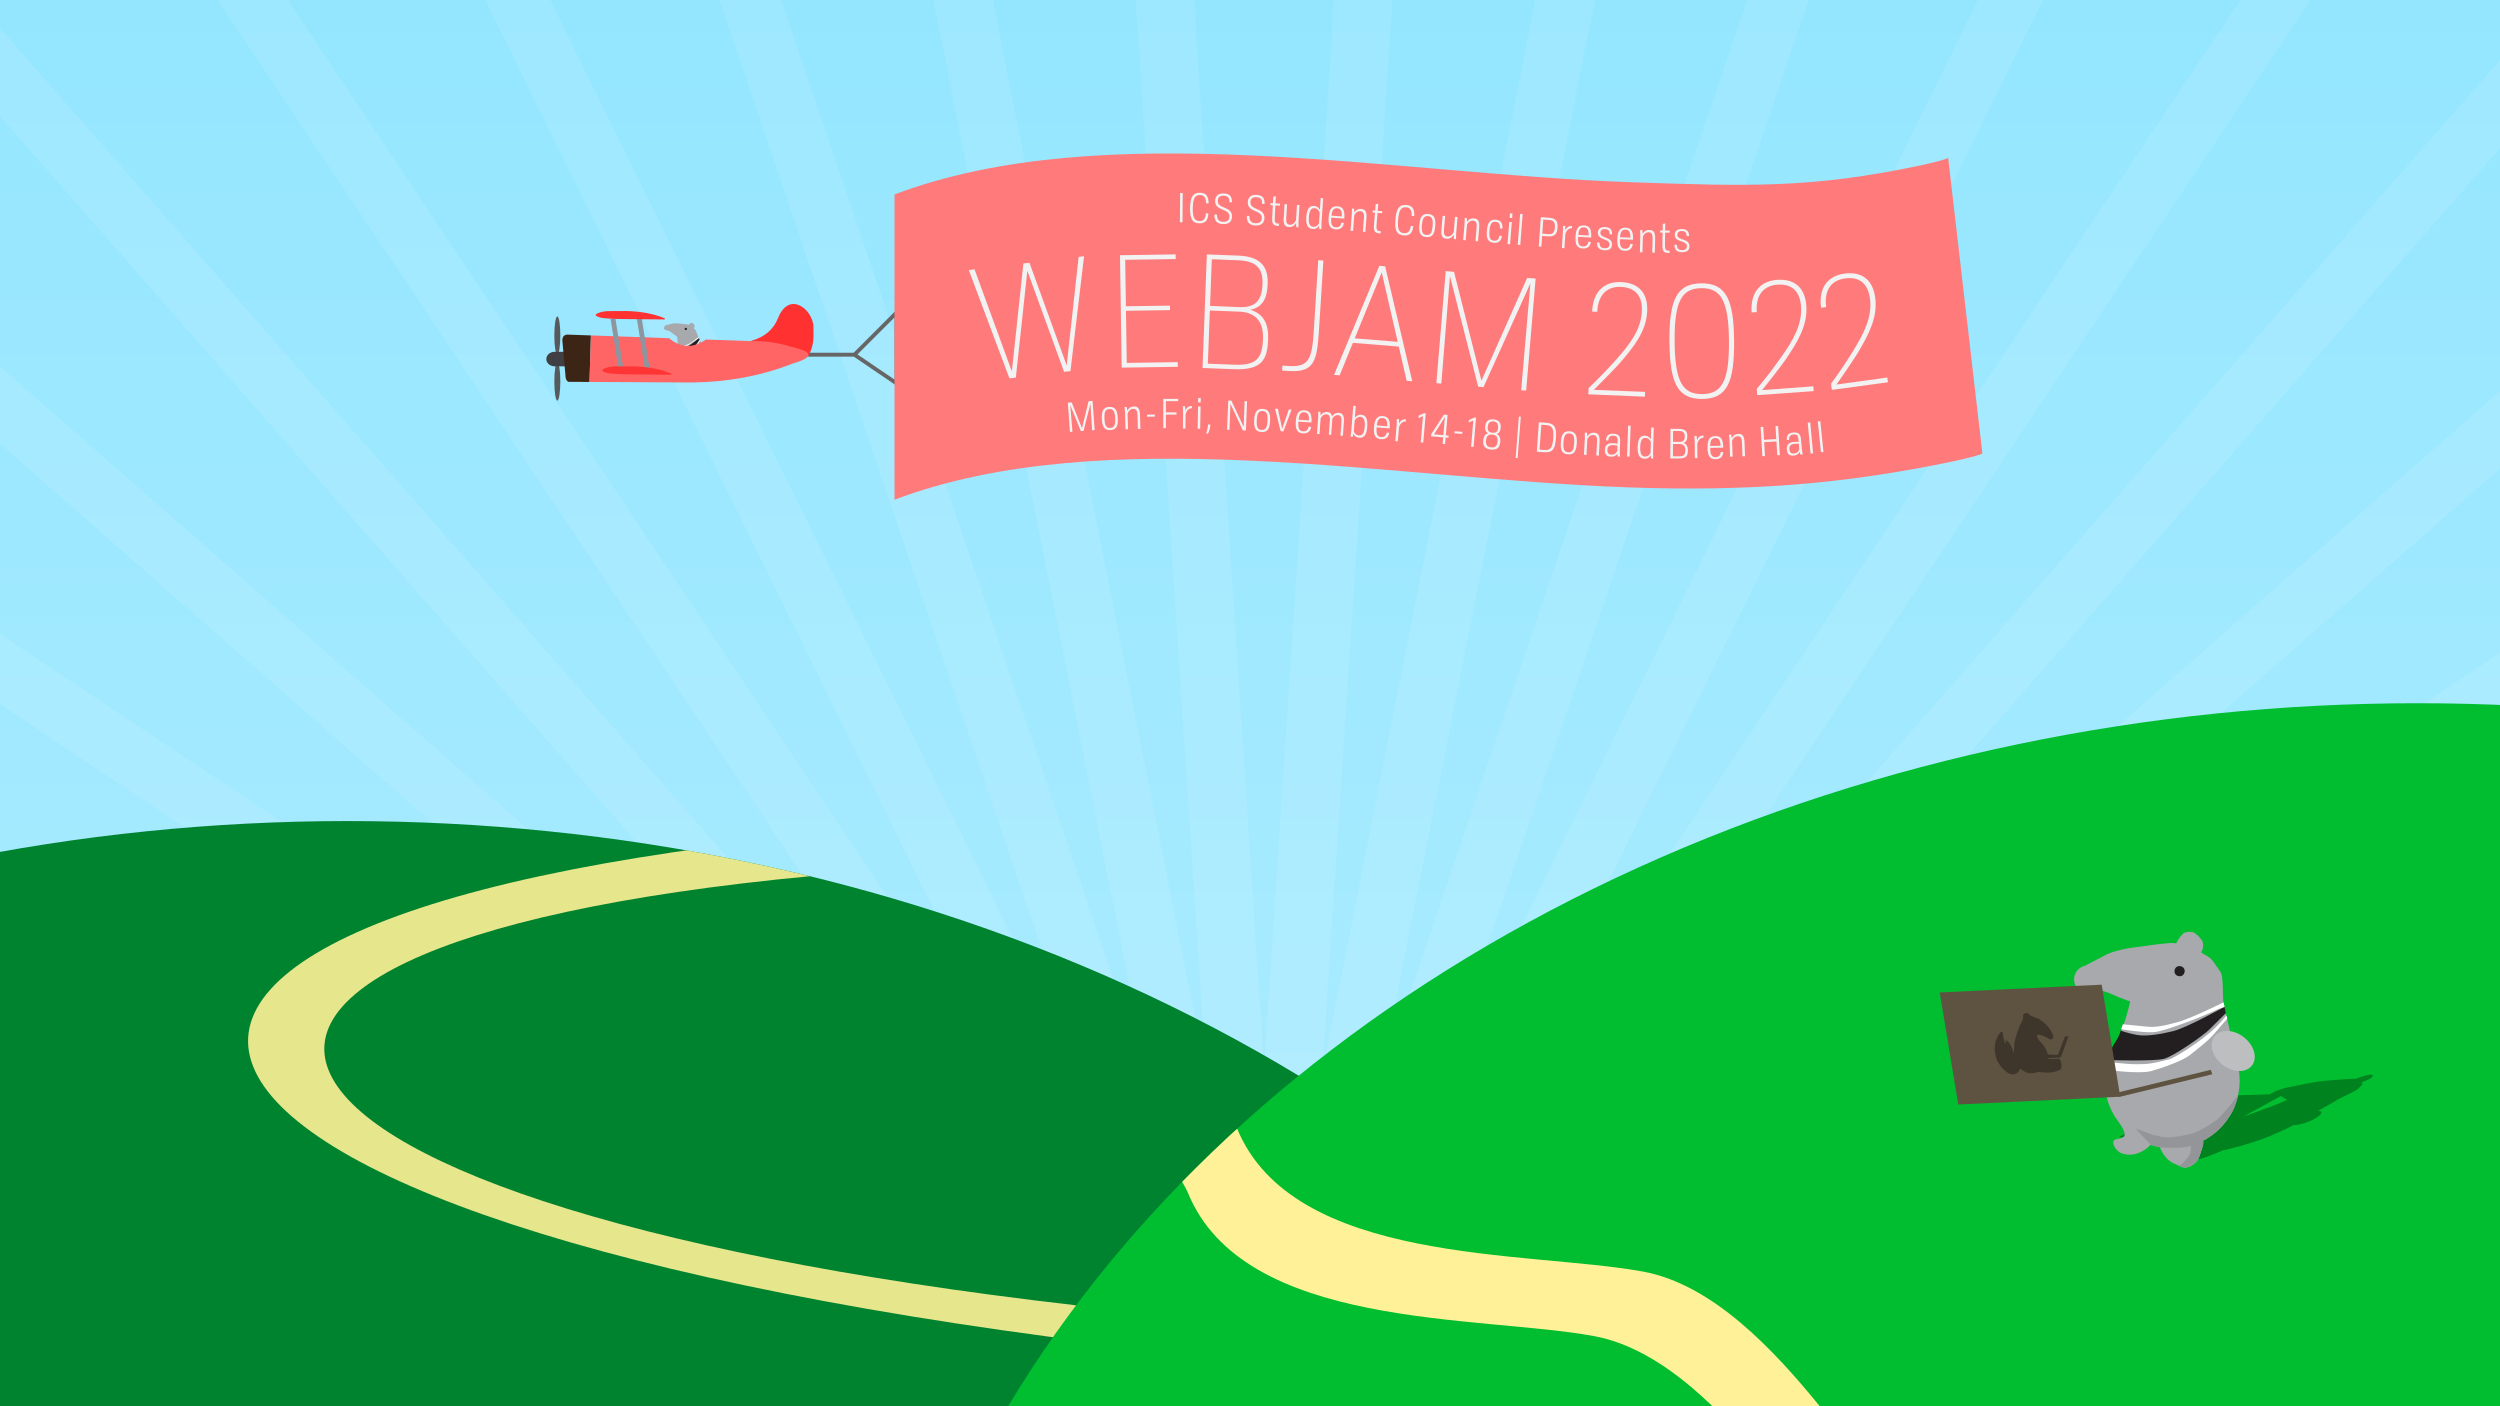 <?xml version="1.0" encoding="UTF-8" standalone="no"?>
<!DOCTYPE svg PUBLIC "-//W3C//DTD SVG 1.1//EN" "http://www.w3.org/Graphics/SVG/1.1/DTD/svg11.dtd">
<svg width="100%" height="100%" viewBox="0 0 3840 2160" version="1.1" xmlns="http://www.w3.org/2000/svg" xmlns:xlink="http://www.w3.org/1999/xlink" xml:space="preserve" xmlns:serif="http://www.serif.com/" style="fill-rule:evenodd;clip-rule:evenodd;stroke-linecap:round;stroke-linejoin:round;stroke-miterlimit:1.5;">
    <rect x="0" y="0" width="3840" height="2160" fill="#808080" stroke="none"/>
    <rect id="Artboard1" x="0" y="0" width="3840" height="2160" style="fill:url(#_Linear1);"/>
    <clipPath id="_clip2">
        <rect id="Artboard11" serif:id="Artboard1" x="0" y="0" width="3840" height="2160"/>
    </clipPath>
    <g clip-path="url(#_clip2)">
        <g transform="matrix(3.948,0,0,3.948,-5726,-3920.92)">
            <path d="M2054.72,-308.461L2077.3,-306.981L1964.73,1410.52L2300.51,-277.594L2322.7,-273.18L1986.92,1414.93L2540.18,-214.909L2561.6,-207.636L2008.34,1422.2L2769.6,-121.478L2789.9,-111.471L2028.64,1432.21L2984.88,1.1L3003.69,13.67L2047.45,1444.78L3182.31,150.728L3199.32,165.646L2064.46,1459.7L3358.51,324.845L3373.43,341.856L2079.38,1476.71L3510.49,520.473L3523.06,539.286L2091.95,1495.53L3635.63,734.264L3645.64,754.557L2101.96,1515.82L3731.8,962.561L3739.07,983.986L2109.23,1537.24L3797.34,1201.46L3801.76,1223.65L2113.64,1559.43L3831.14,1446.86L3832.62,1469.44L2115.12,1582.01L3832.62,1694.58L3831.14,1717.16L2113.64,1604.59L3801.76,1940.37L3797.34,1962.57L2109.23,1626.78L3739.07,2180.04L3731.8,2201.46L2101.96,1648.2L3645.64,2409.47L3635.63,2429.76L2091.95,1668.5L3523.06,2624.74L3510.49,2643.55L2079.38,1687.31L3373.43,2822.16L3358.51,2839.18L2064.46,1704.32L3199.32,2998.38L3182.31,3013.29L2047.45,1719.24L3003.69,3150.35L2984.88,3162.92L2028.64,1731.81L2789.9,3275.49L2769.6,3285.5L2008.34,1741.82L2561.6,3371.66L2540.18,3378.93L1986.92,1749.09L2322.7,3437.2L2300.51,3441.62L1964.73,1753.5L2077.3,3471L2054.72,3472.48L1942.15,1754.98L1829.58,3472.48L1807,3471L1919.57,1753.5L1583.79,3441.62L1561.6,3437.2L1897.38,1749.09L1344.12,3378.93L1322.7,3371.66L1875.96,1741.82L1114.7,3285.5L1094.4,3275.49L1855.66,1731.81L899.426,3162.92L880.613,3150.35L1836.85,1719.24L701.996,3013.29L684.985,2998.38L1819.84,1704.32L525.786,2839.18L510.868,2822.16L1804.92,1687.31L373.81,2643.55L361.24,2624.74L1792.35,1668.5L248.669,2429.76L238.662,2409.47L1782.35,1648.2L152.504,2201.46L145.231,2180.04L1775.07,1626.78L86.96,1962.57L82.546,1940.37L1770.66,1604.59L53.159,1717.16L51.679,1694.58L1769.18,1582.01L51.679,1469.44L53.159,1446.86L1770.66,1559.43L82.546,1223.65L86.96,1201.46L1775.07,1537.24L145.231,983.986L152.504,962.561L1782.35,1515.82L238.662,754.557L248.669,734.264L1792.35,1495.53L361.24,539.286L373.81,520.473L1804.92,1476.71L510.868,341.856L525.786,324.845L1819.84,1459.7L684.985,165.646L701.996,150.728L1836.85,1444.78L880.613,13.67L899.426,1.1L1855.66,1432.21L1094.4,-111.471L1114.7,-121.478L1875.96,1422.2L1322.7,-207.636L1344.12,-214.909L1897.38,1414.93L1561.6,-273.18L1583.79,-277.594L1919.57,1410.52L1807,-306.981L1829.58,-308.461L1942.15,1409.04L2054.72,-308.461Z" style="fill:white;fill-opacity:0.1;"/>
        </g>
        <g id="Hills">
            <g transform="matrix(2.382,0,0,2.611,-1646.98,-767.59)">
                <ellipse cx="915.5" cy="1497" rx="1004.5" ry="720" style="fill:rgb(0,131,47);"/>
                <clipPath id="_clip3">
                    <ellipse cx="915.5" cy="1497" rx="1004.5" ry="720"/>
                </clipPath>
                <g clip-path="url(#_clip3)">
                    <g transform="matrix(0.499,0,0,0.383,552.045,294.006)">
                        <path d="M1668.91,2004.73C483.807,1843.25 363.096,1427.09 1422.58,1336.27L1471.08,1268.42C196.522,1377.67 341.737,1878.32 1767.42,2072.58L1668.91,2004.73Z" style="fill:rgb(255,241,151);fill-opacity:0.9;"/>
                    </g>
                </g>
            </g>
            <g transform="matrix(2.382,0,0,2.611,1533.02,-948.59)">
                <ellipse cx="915.5" cy="1497" rx="1004.5" ry="720" style="fill:rgb(0,190,47);"/>
                <clipPath id="_clip4">
                    <ellipse cx="915.5" cy="1497" rx="1004.5" ry="720"/>
                </clipPath>
                <g clip-path="url(#_clip4)">
                    <g transform="matrix(0.415,0,0,0.468,-614.231,195.983)">
                        <path d="M2706.03,2240.48C2715.82,2231.68 2692.15,2217.82 2682.85,2208.51C2609.14,2134.8 2513.95,2052.96 2405.77,2036.95C2226.02,2010.34 1861.48,2029.64 1774.7,1856.12C1773.07,1852.85 1763.62,1838.27 1760.41,1838.27L1836.64,1757.2C1839.85,1757.2 1849.3,1771.78 1850.93,1775.05C1937.71,1948.57 2302.25,1929.27 2482,1955.88C2590.18,1971.89 2685.37,2053.73 2759.08,2127.44C2768.38,2136.74 2792.05,2150.61 2782.26,2159.41C2777.47,2163.72 2701.24,2244.79 2706.03,2240.48Z" style="fill:rgb(255,241,151);"/>
                    </g>
                </g>
            </g>
        </g>
        <g id="Plane" transform="matrix(1,0,0,1,292.573,33.945)">
            <g transform="matrix(-0.808,0,0,0.808,1056.62,274.284)">
                <path d="M407.55,242.19C407.55,243.08 407.4,243.65 407.09,244.13C406.79,244.62 406.33,245.01 405.72,245.56C405.72,245.56 404.45,245.81 404.45,245.82C404.27,245.86 402.56,246.14 399.98,247.09C397.93,247.83 397.16,247.98 395.76,249.01C395.12,249.38 394.18,250.02 393.26,250.69C392.34,251.35 391.44,252.03 390.91,252.49C390.9,252.49 390.08,253.06 389.25,253.62C388.42,254.18 387.6,254.75 387.59,254.75C382.07,259.43 382.91,256.38 381.89,263.68C380.91,270.74 383.15,284.07 383.31,284.99L383.31,285.01C385.02,288.73 385.97,292.86 385.97,297.22C385.97,305.94 382.16,313.77 376.11,319.13C376.11,319.13 376.62,325.6 376.11,328.49C375.59,331.38 372.02,332.5 372.02,332.5C372.02,332.5 367.93,333.52 363.85,330.45C361.83,328.94 360.69,327.43 360.05,326.29C358.68,326.46 357.29,326.52 355.87,326.47C354.99,327.78 353.68,329.43 352.11,330.45C349.17,332.37 348.02,331.99 345.85,332.66C343.68,333.33 342.02,332.75 340.11,330.71C338.19,328.67 338.32,327.01 337.93,323.69C337.76,322.23 337.92,320.87 338.15,319.8C331.76,314.52 327.61,306.6 327.43,297.84C327.35,293.86 328.06,290.05 329.42,286.57L329.48,286.45C329.64,286.1 330.16,284.96 330.92,283.34C330.92,283.33 330.92,283.33 330.93,283.32C333.68,277.38 339.45,264.93 341.72,260.11C342.92,257.56 344.01,254.92 344.9,252.65C346.18,249.38 346.28,249.13 346.36,248.88C346.37,248.87 346.99,246.79 347.93,245.63C348.58,244.82 349.33,244.08 350.14,243.43L351.08,242.38C350.18,241.47 349.07,239.86 349.42,237.77C349.68,236.24 351.78,233.37 352.29,233.11C353.33,232.58 355.46,232.03 356.57,232.54C358.16,233.26 359.69,234.9 360.62,236.04C361.48,235.65 362.4,235.38 363.34,235.23C365.63,234.87 369.6,234.32 374.74,233.9C377.04,233.72 379.05,233.37 380.84,233.25C388.92,232.7 392.2,233.9 392.2,233.9L392.21,233.9L401.55,236.19C404.86,236.19 407.55,238.88 407.55,242.19Z" style="fill:rgb(167,169,172);fill-rule:nonzero;"/>
                <path d="M341.17,261.13C341.17,261.13 355.21,273.4 360.83,276.08C366.45,278.75 371.81,280.76 375.64,280.9C379.47,281.04 383.05,280.53 383.05,280.53C383.05,280.53 383.03,282.82 383.61,284.2C384.2,285.59 385.56,289.86 385.72,290.78C385.89,291.7 386.19,294.31 386.19,294.31C386.19,294.31 366.35,290.78 362.05,288.63C358.28,286.75 347.43,275.05 345.64,272.35C343.85,269.65 339.97,263.69 339.97,263.69L341.17,261.13Z" style="fill:rgb(35,31,32);fill-rule:nonzero;"/>
                <path d="M341.95,259.31C341.95,259.31 354.18,269.05 359.68,271.87C364.91,274.55 368.36,276.15 372.36,276.55C376.43,276.96 382.68,277.72 382.68,277.72L382.97,279.97C382.97,279.97 373.79,279.58 369.06,278.29C364.43,277.02 348.68,266.57 345.83,264.32C343.15,262.21 341.13,261.12 341.13,261.12L341.95,259.31Z" style="fill:white;fill-rule:nonzero;"/>
                <path d="M339.54,264.62C339.54,264.62 341.93,269.91 347.21,276.08C352.49,282.24 358.44,287.9 360.32,288.65C362.19,289.4 365.94,291.69 370.19,292.71C374.45,293.73 376.02,293.97 379.25,294.32C382.48,294.68 383.87,295 385.12,294.99C386.37,294.98 386.26,294.99 386.26,294.99L386.18,298.59C386.18,298.59 371.2,297.45 366.44,294.99C361.67,292.54 354.01,287.69 351.72,284.96C349.42,282.24 346.26,278.38 344.66,276.08C343.05,273.78 340.26,268.11 339.54,267.13C338.82,266.15 338.97,265.84 338.97,265.84L339.54,264.62Z" style="fill:white;fill-rule:nonzero;"/>
                <path d="M336.803,285.94C341.917,283.448 344.581,278.388 342.754,274.64C340.926,270.892 335.3,269.874 330.186,272.367C325.073,274.86 322.409,279.919 324.236,283.667C326.063,287.415 331.69,288.433 336.803,285.94Z" style="fill:rgb(188,190,192);fill-rule:nonzero;"/>
                <path d="M327.429,297.66C327.429,297.66 327.349,303.15 328.949,306.64C330.059,309.07 331.929,312.83 332.749,313.95C333.569,315.07 336.079,317.96 336.839,318.64C337.599,319.32 337.589,319.4 338.969,320.47C340.329,321.53 342.759,323.27 344.839,324.09C346.579,324.77 350.629,325.62 350.629,325.62C350.629,325.62 355.139,326.6 355.399,326.51C355.659,326.42 359.809,326.46 360.069,326.29C360.329,326.12 367.889,320.77 367.889,320.77L359.529,321.92C359.529,321.92 356.549,321.97 355.529,321.88C354.129,321.75 352.419,321.41 350.679,320.82C348.259,320 343.339,318.09 341.139,316.31C338.789,314.4 334.539,310.5 333.509,308.82C330.989,304.7 327.429,297.66 327.429,297.66Z" style="fill:rgb(147,149,152);fill-rule:nonzero;"/>
                <path d="M338.15,319.8C338.15,319.8 337.46,319.91 337.93,323.69C338.4,327.47 338.31,326.98 338.31,326.98C338.31,326.98 338.73,329.03 339.42,329.87C340.11,330.71 341.509,332.06 342.089,332.34C342.669,332.62 343.8,332.9 343.8,332.9C343.8,332.9 345.219,332.83 345.849,332.66C346.479,332.49 345.89,332.77 345.17,331.79C344.45,330.81 344.49,331.02 344,329.94C343.51,328.86 342.47,327.05 342.4,326.26C342.33,325.47 342.93,322.83 342.93,322.83L338.15,319.8Z" style="fill:rgb(147,149,152);fill-rule:nonzero;"/>
                <path d="M366.05,246.02C367.265,246.02 368.25,245.035 368.25,243.82C368.25,242.605 367.265,241.62 366.05,241.62C364.835,241.62 363.85,242.605 363.85,243.82C363.85,245.035 364.835,246.02 366.05,246.02Z" style="fill:rgb(35,31,32);fill-rule:nonzero;"/>
            </g>
            <g>
                <path d="M949.551,510.878L1019.82,510.878L1084.58,446.119L1084.58,554.902L1019.82,510.878" style="fill:none;stroke:rgb(102,102,102);stroke-width:6px;"/>
                <g>
                    <g transform="matrix(0.946,0,0,1.054,30.34,-26.021)">
                        <ellipse cx="563.578" cy="481.418" rx="4.86" ry="27.824" style="fill:rgb(86,90,91);"/>
                    </g>
                    <g transform="matrix(0.946,0,0,1.054,30.34,44.652)">
                        <ellipse cx="563.578" cy="481.418" rx="4.86" ry="27.824" style="fill:rgb(86,90,91);"/>
                    </g>
                    <path d="M559.342,506.43L582.236,506.43L582.236,528.717L559.342,528.717C552.286,528.717 546.558,523.723 546.558,517.573C546.558,511.423 552.286,506.43 559.342,506.43Z" style="fill:rgb(64,63,68);"/>
                </g>
                <path d="M579,480L615.066,481.283L612.888,552.711L583,552.553C578.892,553.596 576.005,549.023 576,543L571.194,489C571.229,483.671 573.348,480.233 579,480Z" style="fill:rgb(60,37,21);"/>
                <path d="M860,490C882.457,483.82 895.472,471.757 902.027,455.669C919.19,411.303 955.951,441.273 956.833,467.595C957.354,483.125 957.689,498.495 948.82,512.758L860,490Z" style="fill:rgb(255,49,49);"/>
                <path d="M612.888,552.711L615.066,481.283L735.228,485.56C752.751,500.359 771.571,501.566 791.773,487.572L860,490C882.717,489.425 902.689,492.655 919.722,497.867C951.785,505.308 964.524,512.97 923.438,525.032C876.081,543.585 825.459,552.678 772,553.553L612.888,552.711Z" style="fill:rgb(255,101,101);"/>
                <g>
                    <g transform="matrix(1.079,0,0.158,0.999,-123.459,0.668)">
                        <rect x="645.741" y="455.577" width="6.999" height="73.178" style="fill:rgb(141,150,159);"/>
                    </g>
                    <g transform="matrix(1.079,0,0.166,1.047,-86.705,-21.112)">
                        <rect x="645.741" y="455.577" width="6.999" height="73.178" style="fill:rgb(141,150,159);"/>
                    </g>
                </g>
                <g>
                    <path d="M640.23,443.928L668.284,443.78C691.134,444.062 713.064,448.364 727.692,454.701C729.31,455.403 729.195,456.747 727.574,456.72C688.178,456.059 638.627,456.901 629.246,453.695C619.06,450.806 620.187,448.262 632.436,444.895L640.23,443.928Z" style="fill:rgb(255,49,49);"/>
                    <g transform="matrix(1,0,0,1,10.083,84.975)">
                        <path d="M640.23,443.928L668.284,443.78C691.134,444.062 713.064,448.364 727.692,454.701C729.31,455.403 729.195,456.747 727.574,456.72C688.178,456.059 638.627,456.901 629.246,453.695C619.06,450.806 620.187,448.262 632.436,444.895L640.23,443.928Z" style="fill:rgb(255,53,53);"/>
                    </g>
                </g>
            </g>
            <g transform="matrix(1,0,0,1,-311,8)">
                <g transform="matrix(1,0,0,0.486,353.114,153.828)">
                    <path d="M2710.17,1028.67C2714.55,1033.05 2671.73,1052.54 2666.4,1054.84C2498.52,1127.37 2351.74,1150.78 2168.36,1137.68C1804.47,1111.69 1362.42,925.74 1039.29,1176.49L1039.29,211.721C1362.42,-39.025 1804.47,146.929 2168.36,172.92C2351.74,186.018 2445.96,193.079 2613.84,120.553C2619.17,118.25 2661.99,98.765 2657.61,94.383L2710.17,1028.67Z" style="fill:rgb(255,122,122);"/>
                </g>
                <g transform="matrix(1,0,0,1,353.114,-515.298)">
                    <g transform="matrix(0.993,-0.119,0.119,0.993,-118.072,147.169)">
                        <g transform="matrix(247,0,0,247,1169.91,1059.55)">
                            <path d="M0.378,-0.651L0.53,-0L0.57,-0L0.739,-0.699L0.705,-0.699L0.551,-0.038L0.397,-0.699L0.359,-0.699L0.208,-0.041L0.053,-0.699L0.017,-0.699L0.188,-0L0.228,-0L0.378,-0.651Z" style="fill:rgb(242,242,242);fill-rule:nonzero;"/>
                        </g>
                    </g>
                    <g transform="matrix(1,-0.015,0.015,1,-15.053,20.128)">
                        <g transform="matrix(247,0,0,247,1367.92,1038.72)">
                            <path d="M0.08,-0L0.429,-0L0.429,-0.029L0.112,-0.029L0.112,-0.353L0.386,-0.353L0.386,-0.381L0.112,-0.381L0.112,-0.67L0.426,-0.67L0.426,-0.699L0.08,-0.699L0.08,-0Z" style="fill:rgb(242,242,242);fill-rule:nonzero;"/>
                        </g>
                    </g>
                    <g transform="matrix(0.999,0.038,-0.038,0.999,40.15,-55.559)">
                        <g transform="matrix(247,0,0,247,1493.44,1036.95)">
                            <path d="M0.08,-0.704L0.08,0.003L0.276,0.003C0.452,0.003 0.481,-0.066 0.481,-0.19C0.481,-0.28 0.451,-0.348 0.363,-0.37C0.444,-0.39 0.465,-0.451 0.465,-0.534C0.465,-0.63 0.427,-0.704 0.277,-0.704L0.08,-0.704ZM0.112,-0.675L0.276,-0.675C0.391,-0.675 0.433,-0.628 0.433,-0.533C0.433,-0.431 0.395,-0.383 0.292,-0.384L0.112,-0.385L0.112,-0.675ZM0.112,-0.356L0.292,-0.356C0.397,-0.356 0.449,-0.301 0.449,-0.191C0.449,-0.068 0.413,-0.025 0.276,-0.025L0.112,-0.025L0.112,-0.356Z" style="fill:rgb(242,242,242);fill-rule:nonzero;"/>
                        </g>
                    </g>
                    <g transform="matrix(0.998,0.063,-0.063,0.998,69.222,-101.238)">
                        <g transform="matrix(247,0,0,247,1633.9,1042.9)">
                            <path d="M0.215,-0.254L0.215,-0.699L0.183,-0.699L0.183,-0.254C0.183,-0.079 0.164,-0.031 0.042,-0.031L0.002,-0.031L0.002,-0L0.042,-0C0.194,-0 0.215,-0.06 0.215,-0.254Z" style="fill:rgb(242,242,242);fill-rule:nonzero;"/>
                        </g>
                    </g>
                    <g transform="matrix(0.997,0.081,-0.081,0.997,89.899,-134.302)">
                        <g transform="matrix(247,0,0,247,1710.54,1047.76)">
                            <path d="M0.016,-0L0.051,-0L0.117,-0.208L0.403,-0.208L0.469,-0L0.504,-0L0.278,-0.699L0.242,-0.699L0.016,-0ZM0.126,-0.237L0.26,-0.659L0.394,-0.237L0.126,-0.237Z" style="fill:rgb(242,242,242);fill-rule:nonzero;"/>
                        </g>
                    </g>
                    <g transform="matrix(0.997,0.083,-0.083,0.997,94.097,-149.667)">
                        <g transform="matrix(247,0,0,247,1851.27,1059.49)">
                            <path d="M0.08,-0L0.111,-0L0.109,-0.67L0.341,-0L0.374,-0L0.611,-0.667L0.609,-0L0.64,-0L0.641,-0.699L0.588,-0.699L0.358,-0.039L0.132,-0.699L0.08,-0.699L0.08,-0Z" style="fill:rgb(242,242,242);fill-rule:nonzero;"/>
                        </g>
                    </g>
                    <g transform="matrix(0.999,0.042,-0.042,0.999,46.719,-86.426)">
                        <g transform="matrix(247,0,0,247,2099,1078.81)">
                            <path d="M0.027,-0.003L0.379,-0.003L0.379,-0.033L0.06,-0.032C0.097,-0.072 0.176,-0.159 0.216,-0.207C0.301,-0.315 0.371,-0.411 0.371,-0.536C0.371,-0.644 0.314,-0.709 0.201,-0.709C0.096,-0.709 0.029,-0.642 0.029,-0.518L0.061,-0.518C0.061,-0.628 0.119,-0.679 0.201,-0.679C0.29,-0.679 0.338,-0.63 0.338,-0.534C0.338,-0.42 0.274,-0.327 0.188,-0.222C0.103,-0.118 0.027,-0.042 0.027,-0.042L0.027,-0.003Z" style="fill:rgb(242,242,242);fill-rule:nonzero;"/>
                        </g>
                    </g>
                    <g transform="matrix(1,-0.008,0.008,1,-8.778,18.135)">
                        <g transform="matrix(247,0,0,247,2215.84,1083.76)">
                            <path d="M0.461,-0.349C0.461,-0.605 0.415,-0.709 0.26,-0.709C0.105,-0.709 0.059,-0.605 0.059,-0.349C0.059,-0.092 0.105,0.01 0.26,0.01C0.415,0.01 0.461,-0.092 0.461,-0.349ZM0.091,-0.349C0.091,-0.597 0.137,-0.679 0.26,-0.679C0.383,-0.679 0.429,-0.597 0.429,-0.349C0.429,-0.1 0.383,-0.02 0.26,-0.02C0.137,-0.02 0.091,-0.1 0.091,-0.349Z" style="fill:rgb(242,242,242);fill-rule:nonzero;"/>
                        </g>
                    </g>
                    <g transform="matrix(0.998,-0.071,0.071,0.998,-70.496,169.019)">
                        <g transform="matrix(247,0,0,247,2356.14,1081.93)">
                            <path d="M0.027,-0.003L0.379,-0.003L0.379,-0.033L0.06,-0.032C0.097,-0.072 0.176,-0.159 0.216,-0.207C0.301,-0.315 0.371,-0.411 0.371,-0.536C0.371,-0.644 0.314,-0.709 0.201,-0.709C0.096,-0.709 0.029,-0.642 0.029,-0.518L0.061,-0.518C0.061,-0.628 0.119,-0.679 0.201,-0.679C0.29,-0.679 0.338,-0.63 0.338,-0.534C0.338,-0.42 0.274,-0.327 0.188,-0.222C0.103,-0.118 0.027,-0.042 0.027,-0.042L0.027,-0.003Z" style="fill:rgb(242,242,242);fill-rule:nonzero;"/>
                        </g>
                    </g>
                    <g transform="matrix(0.991,-0.134,0.134,0.991,-121.687,341.668)">
                        <g transform="matrix(247,0,0,247,2472.67,1073.16)">
                            <path d="M0.027,-0.003L0.379,-0.003L0.379,-0.033L0.06,-0.032C0.097,-0.072 0.176,-0.159 0.216,-0.207C0.301,-0.315 0.371,-0.411 0.371,-0.536C0.371,-0.644 0.314,-0.709 0.201,-0.709C0.096,-0.709 0.029,-0.642 0.029,-0.518L0.061,-0.518C0.061,-0.628 0.119,-0.679 0.201,-0.679C0.29,-0.679 0.338,-0.63 0.338,-0.534C0.338,-0.42 0.274,-0.327 0.188,-0.222C0.103,-0.118 0.027,-0.042 0.027,-0.042L0.027,-0.003Z" style="fill:rgb(242,242,242);fill-rule:nonzero;"/>
                        </g>
                    </g>
                </g>
                <g transform="matrix(1,0,0,1,353.114,-737.792)">
                    <g transform="matrix(1,0.007,-0.007,1,7.575,-10.669)">
                        <g transform="matrix(64,0,0,64,1472.58,1037.58)">
                            <rect x="0.074" y="-0.703" width="0.063" height="0.703" style="fill:rgb(242,242,242);fill-rule:nonzero;"/>
                        </g>
                    </g>
                    <g transform="matrix(1,0.018,-0.018,1,19.109,-26.902)">
                        <g transform="matrix(64,0,0,64,1489.32,1037.66)">
                            <path d="M0.49,-0.227L0.429,-0.227C0.424,-0.098 0.377,-0.04 0.281,-0.04C0.159,-0.04 0.114,-0.121 0.114,-0.351C0.114,-0.581 0.159,-0.663 0.281,-0.663C0.379,-0.663 0.426,-0.605 0.43,-0.468L0.492,-0.468C0.49,-0.64 0.425,-0.719 0.281,-0.719C0.109,-0.719 0.049,-0.611 0.049,-0.351C0.049,-0.09 0.109,0.016 0.281,0.016C0.423,0.016 0.487,-0.062 0.49,-0.227Z" style="fill:rgb(242,242,242);fill-rule:nonzero;"/>
                        </g>
                    </g>
                    <g transform="matrix(1,0.031,-0.031,1,33.157,-47.145)">
                        <g transform="matrix(64,0,0,64,1526.52,1038.37)">
                            <path d="M0.467,-0.17C0.467,-0.428 0.113,-0.335 0.113,-0.54C0.113,-0.601 0.141,-0.666 0.252,-0.665C0.375,-0.664 0.393,-0.594 0.393,-0.512L0.454,-0.512C0.454,-0.642 0.407,-0.719 0.251,-0.72C0.108,-0.721 0.05,-0.643 0.05,-0.538C0.049,-0.282 0.404,-0.376 0.404,-0.169C0.404,-0.094 0.365,-0.038 0.257,-0.039C0.145,-0.039 0.105,-0.105 0.105,-0.206L0.043,-0.206C0.043,-0.06 0.11,0.015 0.255,0.016C0.401,0.016 0.467,-0.054 0.467,-0.17Z" style="fill:rgb(242,242,242);fill-rule:nonzero;"/>
                        </g>
                    </g>
                    <g transform="matrix(0.999,0.047,-0.047,0.999,50.451,-72.734)">
                        <g transform="matrix(64,0,0,64,1577.13,1040.1)">
                            <path d="M0.467,-0.17C0.467,-0.428 0.113,-0.335 0.113,-0.54C0.113,-0.601 0.141,-0.666 0.252,-0.665C0.375,-0.664 0.393,-0.594 0.393,-0.512L0.454,-0.512C0.454,-0.642 0.407,-0.719 0.251,-0.72C0.108,-0.721 0.05,-0.643 0.05,-0.538C0.049,-0.282 0.404,-0.376 0.404,-0.169C0.404,-0.094 0.365,-0.038 0.257,-0.039C0.145,-0.039 0.105,-0.105 0.105,-0.206L0.043,-0.206C0.043,-0.06 0.11,0.015 0.255,0.016C0.401,0.016 0.467,-0.054 0.467,-0.17Z" style="fill:rgb(242,242,242);fill-rule:nonzero;"/>
                        </g>
                    </g>
                    <g transform="matrix(0.999,0.054,-0.054,0.999,58.888,-85.951)">
                        <g transform="matrix(64,0,0,64,1612.78,1041.82)">
                            <path d="M0.251,0.001L0.251,-0.054L0.218,-0.054C0.148,-0.054 0.138,-0.107 0.138,-0.205L0.138,-0.485L0.248,-0.485L0.248,-0.534L0.138,-0.534L0.138,-0.706L0.077,-0.693L0.077,-0.534L0.018,-0.534L0.018,-0.485L0.077,-0.485L0.077,-0.203C0.077,-0.081 0.087,0.001 0.214,0.001L0.251,0.001Z" style="fill:rgb(242,242,242);fill-rule:nonzero;"/>
                        </g>
                    </g>
                    <g transform="matrix(0.998,0.061,-0.061,0.998,66.274,-97.15)">
                        <g transform="matrix(64,0,0,64,1633.13,1042.91)">
                            <path d="M0.374,-0L0.427,-0L0.419,-0.147L0.419,-0.534L0.358,-0.534L0.358,-0.174C0.345,-0.135 0.306,-0.048 0.217,-0.048C0.142,-0.048 0.12,-0.102 0.12,-0.199L0.12,-0.534L0.06,-0.534L0.059,-0.199C0.059,-0.047 0.101,0.008 0.199,0.008C0.302,0.008 0.348,-0.068 0.363,-0.103L0.374,-0Z" style="fill:rgb(242,242,242);fill-rule:nonzero;"/>
                        </g>
                    </g>
                    <g transform="matrix(0.998,0.068,-0.068,0.998,74.459,-110.331)">
                        <g transform="matrix(64,0,0,64,1667.43,1045.01)">
                            <path d="M0.379,-0L0.431,-0L0.423,-0.139L0.423,-0.744L0.363,-0.744L0.363,-0.459C0.342,-0.494 0.297,-0.544 0.216,-0.544C0.095,-0.544 0.049,-0.444 0.049,-0.264C0.049,-0.087 0.096,0.009 0.22,0.009C0.313,0.009 0.352,-0.043 0.369,-0.081L0.379,-0ZM0.232,-0.044C0.148,-0.044 0.111,-0.111 0.111,-0.265C0.111,-0.419 0.148,-0.491 0.23,-0.491C0.307,-0.491 0.345,-0.432 0.363,-0.393L0.363,-0.137C0.344,-0.095 0.306,-0.044 0.232,-0.044Z" style="fill:rgb(242,242,242);fill-rule:nonzero;"/>
                        </g>
                    </g>
                    <g transform="matrix(0.997,0.073,-0.073,0.997,81.456,-122.077)">
                        <g transform="matrix(64,0,0,64,1701.87,1047.36)">
                            <path d="M0.423,-0.159L0.362,-0.159C0.361,-0.114 0.338,-0.039 0.239,-0.039C0.141,-0.039 0.112,-0.106 0.112,-0.263L0.426,-0.263C0.426,-0.452 0.383,-0.545 0.239,-0.545C0.091,-0.545 0.049,-0.443 0.049,-0.265C0.049,-0.087 0.091,0.011 0.239,0.011C0.395,0.011 0.422,-0.102 0.423,-0.159ZM0.239,-0.497C0.323,-0.497 0.357,-0.443 0.363,-0.31L0.113,-0.31C0.118,-0.44 0.15,-0.497 0.239,-0.497Z" style="fill:rgb(242,242,242);fill-rule:nonzero;"/>
                        </g>
                    </g>
                    <g transform="matrix(0.997,0.078,-0.078,0.997,87.131,-132.091)">
                        <g transform="matrix(64,0,0,64,1735.22,1049.82)">
                            <path d="M0.07,-0L0.131,-0L0.131,-0.379C0.148,-0.419 0.188,-0.486 0.268,-0.486C0.344,-0.486 0.367,-0.433 0.367,-0.333L0.367,-0L0.428,-0L0.428,-0.333C0.428,-0.487 0.384,-0.542 0.287,-0.542C0.191,-0.542 0.144,-0.48 0.125,-0.443L0.115,-0.534L0.062,-0.534L0.07,-0.396L0.07,-0Z" style="fill:rgb(242,242,242);fill-rule:nonzero;"/>
                        </g>
                    </g>
                    <g transform="matrix(0.997,0.081,-0.081,0.997,90.879,-139.609)">
                        <g transform="matrix(64,0,0,64,1769.58,1052.53)">
                            <path d="M0.251,0.001L0.251,-0.054L0.218,-0.054C0.148,-0.054 0.138,-0.107 0.138,-0.205L0.138,-0.485L0.248,-0.485L0.248,-0.534L0.138,-0.534L0.138,-0.706L0.077,-0.693L0.077,-0.534L0.018,-0.534L0.018,-0.485L0.077,-0.485L0.077,-0.203C0.077,-0.081 0.087,0.001 0.214,0.001L0.251,0.001Z" style="fill:rgb(242,242,242);fill-rule:nonzero;"/>
                        </g>
                    </g>
                    <g transform="matrix(0.996,0.084,-0.084,0.996,94.951,-147.743)">
                        <g transform="matrix(64,0,0,64,1804.6,1055.39)">
                            <path d="M0.49,-0.227L0.429,-0.227C0.424,-0.098 0.377,-0.04 0.281,-0.04C0.159,-0.04 0.114,-0.121 0.114,-0.351C0.114,-0.581 0.159,-0.663 0.281,-0.663C0.379,-0.663 0.426,-0.605 0.43,-0.468L0.492,-0.468C0.49,-0.64 0.425,-0.719 0.281,-0.719C0.109,-0.719 0.049,-0.611 0.049,-0.351C0.049,-0.09 0.109,0.016 0.281,0.016C0.423,0.016 0.487,-0.062 0.49,-0.227Z" style="fill:rgb(242,242,242);fill-rule:nonzero;"/>
                        </g>
                    </g>
                    <g transform="matrix(0.996,0.085,-0.085,0.996,96.714,-152.804)">
                        <g transform="matrix(64,0,0,64,1841.45,1058.5)">
                            <path d="M0.432,-0.266C0.432,-0.443 0.392,-0.546 0.24,-0.546C0.089,-0.545 0.049,-0.443 0.049,-0.266C0.049,-0.088 0.089,0.011 0.24,0.011C0.392,0.011 0.432,-0.088 0.432,-0.266ZM0.112,-0.266C0.112,-0.422 0.14,-0.494 0.24,-0.494C0.341,-0.494 0.369,-0.422 0.369,-0.266C0.369,-0.11 0.341,-0.04 0.24,-0.04C0.14,-0.04 0.112,-0.11 0.112,-0.266Z" style="fill:rgb(242,242,242);fill-rule:nonzero;"/>
                        </g>
                    </g>
                    <g transform="matrix(0.996,0.085,-0.085,0.996,97.005,-155.555)">
                        <g transform="matrix(64,0,0,64,1875.23,1061.39)">
                            <path d="M0.374,-0L0.427,-0L0.419,-0.147L0.419,-0.534L0.358,-0.534L0.358,-0.174C0.345,-0.135 0.306,-0.048 0.217,-0.048C0.142,-0.048 0.12,-0.102 0.12,-0.199L0.12,-0.534L0.06,-0.534L0.059,-0.199C0.059,-0.047 0.101,0.008 0.199,0.008C0.302,0.008 0.348,-0.068 0.363,-0.103L0.374,-0Z" style="fill:rgb(242,242,242);fill-rule:nonzero;"/>
                        </g>
                    </g>
                    <g transform="matrix(0.996,0.084,-0.084,0.996,95.835,-156.164)">
                        <g transform="matrix(64,0,0,64,1909.47,1064.31)">
                            <path d="M0.07,-0L0.131,-0L0.131,-0.379C0.148,-0.419 0.188,-0.486 0.268,-0.486C0.344,-0.486 0.367,-0.433 0.367,-0.333L0.367,-0L0.428,-0L0.428,-0.333C0.428,-0.487 0.384,-0.542 0.287,-0.542C0.191,-0.542 0.144,-0.48 0.125,-0.443L0.115,-0.534L0.062,-0.534L0.07,-0.396L0.07,-0Z" style="fill:rgb(242,242,242);fill-rule:nonzero;"/>
                        </g>
                    </g>
                    <g transform="matrix(0.997,0.081,-0.081,0.997,93.221,-154.528)">
                        <g transform="matrix(64,0,0,64,1943.7,1067.18)">
                            <path d="M0.417,-0.171L0.357,-0.171C0.356,-0.086 0.318,-0.041 0.238,-0.041C0.141,-0.041 0.112,-0.109 0.112,-0.266C0.112,-0.421 0.141,-0.495 0.238,-0.495C0.32,-0.495 0.356,-0.444 0.357,-0.345L0.417,-0.345C0.415,-0.469 0.371,-0.546 0.238,-0.546C0.09,-0.546 0.049,-0.443 0.049,-0.266C0.049,-0.089 0.09,0.01 0.238,0.01C0.368,0.01 0.415,-0.062 0.417,-0.171Z" style="fill:rgb(242,242,242);fill-rule:nonzero;"/>
                        </g>
                    </g>
                    <g transform="matrix(0.997,0.079,-0.079,0.997,90.446,-152.411)">
                        <g transform="matrix(64,0,0,64,1976.42,1069.84)">
                            <path d="M0.07,-0.631L0.131,-0.631L0.131,-0.739L0.07,-0.739L0.07,-0.631ZM0.07,-0L0.131,-0L0.131,-0.534L0.07,-0.534L0.07,-0Z" style="fill:rgb(242,242,242);fill-rule:nonzero;"/>
                        </g>
                    </g>
                    <g transform="matrix(0.997,0.077,-0.077,0.997,88.103,-149.786)">
                        <g transform="matrix(64,0,0,64,1992.37,1071.1)">
                            <rect x="0.071" y="-0.744" width="0.061" height="0.744" style="fill:rgb(242,242,242);fill-rule:nonzero;"/>
                        </g>
                    </g>
                    <g transform="matrix(0.998,0.07,-0.07,0.998,79.964,-138.773)">
                        <g transform="matrix(64,0,0,64,2023.35,1073.47)">
                            <path d="M0.074,-0L0.137,-0L0.137,-0.259L0.262,-0.259C0.423,-0.259 0.492,-0.308 0.492,-0.483C0.492,-0.657 0.423,-0.706 0.262,-0.706L0.074,-0.706L0.074,-0ZM0.137,-0.653L0.269,-0.653C0.364,-0.653 0.428,-0.633 0.428,-0.483C0.428,-0.333 0.364,-0.313 0.269,-0.313L0.137,-0.313L0.137,-0.653Z" style="fill:rgb(242,242,242);fill-rule:nonzero;"/>
                        </g>
                    </g>
                    <g transform="matrix(0.998,0.064,-0.064,0.998,72.787,-129.143)">
                        <g transform="matrix(64,0,0,64,2060.09,1076.02)">
                            <path d="M0.07,-0L0.131,-0L0.131,-0.34C0.141,-0.386 0.176,-0.489 0.28,-0.489L0.28,-0.544C0.18,-0.544 0.14,-0.472 0.125,-0.429L0.115,-0.534L0.062,-0.534L0.07,-0.384L0.07,-0Z" style="fill:rgb(242,242,242);fill-rule:nonzero;"/>
                        </g>
                    </g>
                    <g transform="matrix(0.998,0.057,-0.057,0.998,65.385,-117.884)">
                        <g transform="matrix(64,0,0,64,2081.42,1077.4)">
                            <path d="M0.423,-0.159L0.362,-0.159C0.361,-0.114 0.338,-0.039 0.239,-0.039C0.141,-0.039 0.112,-0.106 0.112,-0.263L0.426,-0.263C0.426,-0.452 0.383,-0.545 0.239,-0.545C0.091,-0.545 0.049,-0.443 0.049,-0.265C0.049,-0.087 0.091,0.011 0.239,0.011C0.395,0.011 0.422,-0.102 0.423,-0.159ZM0.239,-0.497C0.323,-0.497 0.357,-0.443 0.363,-0.31L0.113,-0.31C0.118,-0.44 0.15,-0.497 0.239,-0.497Z" style="fill:rgb(242,242,242);fill-rule:nonzero;"/>
                        </g>
                    </g>
                    <g transform="matrix(0.999,0.048,-0.048,0.999,54.575,-100.84)">
                        <g transform="matrix(64,0,0,64,2114.72,1079.3)">
                            <path d="M0.4,-0.133C0.4,-0.332 0.108,-0.264 0.108,-0.404C0.108,-0.46 0.138,-0.498 0.221,-0.497C0.299,-0.496 0.331,-0.458 0.331,-0.378L0.39,-0.378C0.39,-0.489 0.337,-0.545 0.22,-0.546C0.101,-0.546 0.046,-0.493 0.047,-0.405C0.048,-0.214 0.34,-0.283 0.339,-0.134C0.338,-0.072 0.304,-0.038 0.221,-0.039C0.149,-0.039 0.099,-0.071 0.099,-0.167L0.039,-0.167C0.039,-0.044 0.106,0.01 0.222,0.011C0.351,0.012 0.4,-0.044 0.4,-0.133Z" style="fill:rgb(242,242,242);fill-rule:nonzero;"/>
                        </g>
                    </g>
                    <g transform="matrix(0.999,0.037,-0.037,0.999,41.811,-79.303)">
                        <g transform="matrix(64,0,0,64,2146.09,1080.81)">
                            <path d="M0.423,-0.159L0.362,-0.159C0.361,-0.114 0.338,-0.039 0.239,-0.039C0.141,-0.039 0.112,-0.106 0.112,-0.263L0.426,-0.263C0.426,-0.452 0.383,-0.545 0.239,-0.545C0.091,-0.545 0.049,-0.443 0.049,-0.265C0.049,-0.087 0.091,0.011 0.239,0.011C0.395,0.011 0.422,-0.102 0.423,-0.159ZM0.239,-0.497C0.323,-0.497 0.357,-0.443 0.363,-0.31L0.113,-0.31C0.118,-0.44 0.15,-0.497 0.239,-0.497Z" style="fill:rgb(242,242,242);fill-rule:nonzero;"/>
                        </g>
                    </g>
                    <g transform="matrix(1,0.026,-0.026,1,28.415,-55.44)">
                        <g transform="matrix(64,0,0,64,2179.42,1082.04)">
                            <path d="M0.07,-0L0.131,-0L0.131,-0.379C0.148,-0.419 0.188,-0.486 0.268,-0.486C0.344,-0.486 0.367,-0.433 0.367,-0.333L0.367,-0L0.428,-0L0.428,-0.333C0.428,-0.487 0.384,-0.542 0.287,-0.542C0.191,-0.542 0.144,-0.48 0.125,-0.443L0.115,-0.534L0.062,-0.534L0.07,-0.396L0.07,-0Z" style="fill:rgb(242,242,242);fill-rule:nonzero;"/>
                        </g>
                    </g>
                    <g transform="matrix(1,0.016,-0.016,1,17.076,-34.235)">
                        <g transform="matrix(64,0,0,64,2213.91,1082.88)">
                            <path d="M0.251,0.001L0.251,-0.054L0.218,-0.054C0.148,-0.054 0.138,-0.107 0.138,-0.205L0.138,-0.485L0.248,-0.485L0.248,-0.534L0.138,-0.534L0.138,-0.706L0.077,-0.693L0.077,-0.534L0.018,-0.534L0.018,-0.485L0.077,-0.485L0.077,-0.203C0.077,-0.081 0.087,0.001 0.214,0.001L0.251,0.001Z" style="fill:rgb(242,242,242);fill-rule:nonzero;"/>
                        </g>
                    </g>
                    <g transform="matrix(1,0.005,-0.005,1,5.804,-11.89)">
                        <g transform="matrix(64,0,0,64,2234.25,1083.2)">
                            <path d="M0.4,-0.133C0.4,-0.332 0.108,-0.264 0.108,-0.404C0.108,-0.46 0.138,-0.498 0.221,-0.497C0.299,-0.496 0.331,-0.458 0.331,-0.378L0.39,-0.378C0.39,-0.489 0.337,-0.545 0.22,-0.546C0.101,-0.546 0.046,-0.493 0.047,-0.405C0.048,-0.214 0.34,-0.283 0.339,-0.134C0.338,-0.072 0.304,-0.038 0.221,-0.039C0.149,-0.039 0.099,-0.071 0.099,-0.167L0.039,-0.167C0.039,-0.044 0.106,0.01 0.222,0.011C0.351,0.012 0.4,-0.044 0.4,-0.133Z" style="fill:rgb(242,242,242);fill-rule:nonzero;"/>
                        </g>
                    </g>
                </g>
                <g transform="matrix(1,0,0,1,353.114,-421.36)">
                    <g transform="matrix(0.997,-0.073,0.073,0.997,-72.471,97.626)">
                        <g transform="matrix(64,0,0,64,1304.21,1043.88)">
                            <path d="M0.074,-0L0.134,-0L0.129,-0.637L0.337,-0L0.401,-0L0.613,-0.635L0.608,-0L0.669,-0L0.67,-0.703L0.574,-0.703L0.369,-0.067L0.168,-0.703L0.074,-0.703L0.074,-0Z" style="fill:rgb(242,242,242);fill-rule:nonzero;"/>
                        </g>
                    </g>
                    <g transform="matrix(0.999,-0.047,0.047,0.999,-47.099,64.404)">
                        <g transform="matrix(64,0,0,64,1354.98,1040.34)">
                            <path d="M0.432,-0.266C0.432,-0.443 0.392,-0.546 0.24,-0.546C0.089,-0.545 0.049,-0.443 0.049,-0.266C0.049,-0.088 0.089,0.011 0.24,0.011C0.392,0.011 0.432,-0.088 0.432,-0.266ZM0.112,-0.266C0.112,-0.422 0.14,-0.494 0.24,-0.494C0.341,-0.494 0.369,-0.422 0.369,-0.266C0.369,-0.11 0.341,-0.04 0.24,-0.04C0.14,-0.04 0.112,-0.11 0.112,-0.266Z" style="fill:rgb(242,242,242);fill-rule:nonzero;"/>
                        </g>
                    </g>
                    <g transform="matrix(1,-0.028,0.028,1,-28.387,39.078)">
                        <g transform="matrix(64,0,0,64,1388.9,1038.79)">
                            <path d="M0.07,-0L0.131,-0L0.131,-0.379C0.148,-0.419 0.188,-0.486 0.268,-0.486C0.344,-0.486 0.367,-0.433 0.367,-0.333L0.367,-0L0.428,-0L0.428,-0.333C0.428,-0.487 0.384,-0.542 0.287,-0.542C0.191,-0.542 0.144,-0.48 0.125,-0.443L0.115,-0.534L0.062,-0.534L0.07,-0.396L0.07,-0Z" style="fill:rgb(242,242,242);fill-rule:nonzero;"/>
                        </g>
                    </g>
                    <g transform="matrix(1,-0.013,0.013,1,-13.653,18.987)">
                        <g transform="matrix(64,0,0,64,1423.37,1037.89)">
                            <rect x="0.066" y="-0.344" width="0.187" height="0.05" style="fill:rgb(242,242,242);fill-rule:nonzero;"/>
                        </g>
                    </g>
                    <g transform="matrix(1,0,-0,1,0.358,-0.499)">
                        <g transform="matrix(64,0,0,64,1447.03,1037.56)">
                            <path d="M0.074,-0L0.137,-0L0.137,-0.325L0.391,-0.325L0.391,-0.379L0.137,-0.379L0.137,-0.648L0.431,-0.648L0.431,-0.703L0.074,-0.703L0.074,-0Z" style="fill:rgb(242,242,242);fill-rule:nonzero;"/>
                        </g>
                    </g>
                    <g transform="matrix(1,0.011,-0.011,1,11.567,-16.281)">
                        <g transform="matrix(64,0,0,64,1477.62,1037.59)">
                            <path d="M0.07,-0L0.131,-0L0.131,-0.34C0.141,-0.386 0.176,-0.489 0.28,-0.489L0.28,-0.544C0.18,-0.544 0.14,-0.472 0.125,-0.429L0.115,-0.534L0.062,-0.534L0.07,-0.384L0.07,-0Z" style="fill:rgb(242,242,242);fill-rule:nonzero;"/>
                        </g>
                    </g>
                    <g transform="matrix(1,0.018,-0.018,1,19.057,-27.017)">
                        <g transform="matrix(64,0,0,64,1500.05,1037.86)">
                            <path d="M0.07,-0.631L0.131,-0.631L0.131,-0.739L0.07,-0.739L0.07,-0.631ZM0.07,-0L0.131,-0L0.131,-0.534L0.07,-0.534L0.07,-0Z" style="fill:rgb(242,242,242);fill-rule:nonzero;"/>
                        </g>
                    </g>
                    <g transform="matrix(1,0.024,-0.024,1,24.933,-35.506)">
                        <g transform="matrix(64,0,0,64,1516.15,1038.17)">
                            <path d="M0.029,0.096L0.075,0.096C0.075,0.096 0.097,0.055 0.114,-0.016C0.129,-0.085 0.128,-0.121 0.128,-0.121L0.07,-0.121C0.07,-0.121 0.071,-0.09 0.059,-0.02C0.047,0.05 0.029,0.096 0.029,0.096Z" style="fill:rgb(242,242,242);fill-rule:nonzero;"/>
                        </g>
                    </g>
                    <g transform="matrix(0.999,0.039,-0.039,0.999,41.2,-58.832)">
                        <g transform="matrix(64,0,0,64,1546.16,1038.93)">
                            <path d="M0.132,-0.624L0.454,-0L0.528,-0L0.528,-0.703L0.469,-0.703L0.471,-0.084L0.151,-0.703L0.076,-0.703L0.074,-0L0.133,-0L0.132,-0.624Z" style="fill:rgb(242,242,242);fill-rule:nonzero;"/>
                        </g>
                    </g>
                    <g transform="matrix(0.999,0.05,-0.05,0.999,53.49,-77.371)">
                        <g transform="matrix(64,0,0,64,1587.85,1040.58)">
                            <path d="M0.432,-0.266C0.432,-0.443 0.392,-0.546 0.24,-0.546C0.089,-0.545 0.049,-0.443 0.049,-0.266C0.049,-0.088 0.089,0.011 0.24,0.011C0.392,0.011 0.432,-0.088 0.432,-0.266ZM0.112,-0.266C0.112,-0.422 0.14,-0.494 0.24,-0.494C0.341,-0.494 0.369,-0.422 0.369,-0.266C0.369,-0.11 0.341,-0.04 0.24,-0.04C0.14,-0.04 0.112,-0.11 0.112,-0.266Z" style="fill:rgb(242,242,242);fill-rule:nonzero;"/>
                        </g>
                    </g>
                    <g transform="matrix(0.998,0.057,-0.057,0.998,62.573,-91.441)">
                        <g transform="matrix(64,0,0,64,1621.2,1042.25)">
                            <path d="M0.011,-0.534L0.177,-0L0.243,-0L0.41,-0.534L0.343,-0.534L0.21,-0.06L0.079,-0.534L0.011,-0.534Z" style="fill:rgb(242,242,242);fill-rule:nonzero;"/>
                        </g>
                    </g>
                    <g transform="matrix(0.998,0.064,-0.064,0.998,70.623,-104.105)">
                        <g transform="matrix(64,0,0,64,1650.96,1043.97)">
                            <path d="M0.423,-0.159L0.362,-0.159C0.361,-0.114 0.338,-0.039 0.239,-0.039C0.141,-0.039 0.112,-0.106 0.112,-0.263L0.426,-0.263C0.426,-0.452 0.383,-0.545 0.239,-0.545C0.091,-0.545 0.049,-0.443 0.049,-0.265C0.049,-0.087 0.091,0.011 0.239,0.011C0.395,0.011 0.422,-0.102 0.423,-0.159ZM0.239,-0.497C0.323,-0.497 0.357,-0.443 0.363,-0.31L0.113,-0.31C0.118,-0.44 0.15,-0.497 0.239,-0.497Z" style="fill:rgb(242,242,242);fill-rule:nonzero;"/>
                        </g>
                    </g>
                    <g transform="matrix(0.997,0.072,-0.072,0.997,79.76,-118.654)">
                        <g transform="matrix(64,0,0,64,1684.36,1046.11)">
                            <path d="M0.07,-0L0.131,-0L0.131,-0.381C0.148,-0.421 0.187,-0.486 0.262,-0.486C0.332,-0.486 0.355,-0.429 0.355,-0.356L0.355,-0L0.412,-0L0.412,-0.356C0.412,-0.366 0.412,-0.376 0.411,-0.386C0.429,-0.426 0.467,-0.486 0.54,-0.486C0.611,-0.486 0.635,-0.433 0.635,-0.336L0.635,-0L0.694,-0L0.694,-0.336C0.694,-0.487 0.649,-0.542 0.556,-0.542C0.465,-0.542 0.42,-0.483 0.402,-0.445C0.384,-0.511 0.342,-0.542 0.276,-0.542C0.187,-0.542 0.143,-0.484 0.124,-0.447L0.115,-0.534L0.062,-0.534L0.07,-0.396L0.07,-0Z" style="fill:rgb(242,242,242);fill-rule:nonzero;"/>
                        </g>
                    </g>
                    <g transform="matrix(0.997,0.078,-0.078,0.997,87.256,-132.288)">
                        <g transform="matrix(64,0,0,64,1735.58,1049.85)">
                            <path d="M0.062,-0L0.115,-0L0.124,-0.077C0.142,-0.041 0.184,0.009 0.274,0.009C0.398,0.009 0.444,-0.087 0.444,-0.264C0.444,-0.444 0.398,-0.544 0.278,-0.544C0.196,-0.544 0.152,-0.494 0.131,-0.459L0.131,-0.744L0.07,-0.744L0.07,-0.139L0.062,-0ZM0.264,-0.491C0.345,-0.491 0.383,-0.419 0.383,-0.265C0.383,-0.111 0.345,-0.044 0.262,-0.044C0.188,-0.044 0.15,-0.093 0.131,-0.134L0.131,-0.393C0.149,-0.432 0.189,-0.491 0.264,-0.491Z" style="fill:rgb(242,242,242);fill-rule:nonzero;"/>
                        </g>
                    </g>
                    <g transform="matrix(0.997,0.081,-0.081,0.997,91.65,-140.738)">
                        <g transform="matrix(64,0,0,64,1770.23,1052.57)">
                            <path d="M0.423,-0.159L0.362,-0.159C0.361,-0.114 0.338,-0.039 0.239,-0.039C0.141,-0.039 0.112,-0.106 0.112,-0.263L0.426,-0.263C0.426,-0.452 0.383,-0.545 0.239,-0.545C0.091,-0.545 0.049,-0.443 0.049,-0.265C0.049,-0.087 0.091,0.011 0.239,0.011C0.395,0.011 0.422,-0.102 0.423,-0.159ZM0.239,-0.497C0.323,-0.497 0.357,-0.443 0.363,-0.31L0.113,-0.31C0.118,-0.44 0.15,-0.497 0.239,-0.497Z" style="fill:rgb(242,242,242);fill-rule:nonzero;"/>
                        </g>
                    </g>
                    <g transform="matrix(0.997,0.084,-0.084,0.997,94.47,-146.99)">
                        <g transform="matrix(64,0,0,64,1803.6,1055.31)">
                            <path d="M0.07,-0L0.131,-0L0.131,-0.34C0.141,-0.386 0.176,-0.489 0.28,-0.489L0.28,-0.544C0.18,-0.544 0.14,-0.472 0.125,-0.429L0.115,-0.534L0.062,-0.534L0.07,-0.384L0.07,-0Z" style="fill:rgb(242,242,242);fill-rule:nonzero;"/>
                        </g>
                    </g>
                    <g transform="matrix(0.996,0.085,-0.085,0.996,96.47,-152.4)">
                        <g transform="matrix(64,0,0,64,1840.71,1058.44)">
                            <path d="M0.121,-0L0.182,-0L0.182,-0.705L0.141,-0.705L0.016,-0.635L0.016,-0.575L0.121,-0.633L0.121,-0Z" style="fill:rgb(242,242,242);fill-rule:nonzero;"/>
                        </g>
                    </g>
                    <g transform="matrix(0.996,0.085,-0.085,0.996,97.064,-154.719)">
                        <g transform="matrix(64,0,0,64,1861.85,1060.24)">
                            <path d="M0.311,-0L0.371,-0L0.371,-0.158L0.438,-0.158L0.438,-0.211L0.371,-0.211L0.371,-0.703L0.283,-0.703L0.019,-0.211L0.019,-0.158L0.311,-0.158L0.311,-0ZM0.311,-0.211L0.086,-0.211L0.311,-0.647L0.311,-0.211Z" style="fill:rgb(242,242,242);fill-rule:nonzero;"/>
                        </g>
                    </g>
                    <g transform="matrix(0.996,0.085,-0.085,0.996,96.764,-156.535)">
                        <g transform="matrix(64,0,0,64,1894.69,1063.05)">
                            <rect x="0.066" y="-0.344" width="0.187" height="0.05" style="fill:rgb(242,242,242);fill-rule:nonzero;"/>
                        </g>
                    </g>
                    <g transform="matrix(0.996,0.084,-0.084,0.996,95.957,-156.948)">
                        <g transform="matrix(64,0,0,64,1918.35,1065.05)">
                            <path d="M0.121,-0L0.182,-0L0.182,-0.705L0.141,-0.705L0.016,-0.635L0.016,-0.575L0.121,-0.633L0.121,-0Z" style="fill:rgb(242,242,242);fill-rule:nonzero;"/>
                        </g>
                    </g>
                    <g transform="matrix(0.997,0.082,-0.082,0.997,93.516,-154.684)">
                        <g transform="matrix(64,0,0,64,1939.31,1066.82)">
                            <path d="M0.253,0.011C0.404,0.011 0.458,-0.061 0.458,-0.192C0.458,-0.334 0.378,-0.371 0.351,-0.374C0.372,-0.377 0.44,-0.408 0.44,-0.522C0.44,-0.643 0.392,-0.715 0.253,-0.715C0.114,-0.715 0.066,-0.643 0.066,-0.522C0.066,-0.408 0.135,-0.377 0.155,-0.374C0.126,-0.371 0.048,-0.334 0.048,-0.192C0.048,-0.061 0.102,0.011 0.253,0.011ZM0.253,-0.667C0.336,-0.667 0.377,-0.624 0.377,-0.518C0.377,-0.429 0.338,-0.395 0.253,-0.395C0.168,-0.395 0.128,-0.433 0.128,-0.518C0.128,-0.624 0.17,-0.667 0.253,-0.667ZM0.253,-0.35C0.347,-0.35 0.392,-0.303 0.392,-0.197C0.392,-0.086 0.345,-0.042 0.253,-0.042C0.161,-0.042 0.114,-0.086 0.114,-0.197C0.114,-0.303 0.159,-0.35 0.253,-0.35Z" style="fill:rgb(242,242,242);fill-rule:nonzero;"/>
                        </g>
                    </g>
                    <g transform="matrix(0.997,0.077,-0.077,0.997,88.609,-150.399)">
                        <g transform="matrix(64,0,0,64,1989.59,1070.88)">
                            <rect x="0.071" y="-0.808" width="0.047" height="0.996" style="fill:rgb(242,242,242);fill-rule:nonzero;"/>
                        </g>
                    </g>
                    <g transform="matrix(0.998,0.07,-0.07,0.998,80.657,-139.667)">
                        <g transform="matrix(64,0,0,64,2019.61,1073.19)">
                            <path d="M0.074,0.003L0.247,0.003C0.461,0.003 0.509,-0.094 0.509,-0.351C0.509,-0.607 0.461,-0.706 0.247,-0.706L0.074,-0.706L0.074,0.003ZM0.137,-0.65L0.256,-0.65C0.4,-0.65 0.445,-0.579 0.445,-0.351C0.445,-0.123 0.4,-0.052 0.256,-0.052L0.137,-0.052L0.137,-0.65Z" style="fill:rgb(242,242,242);fill-rule:nonzero;"/>
                        </g>
                    </g>
                    <g transform="matrix(0.998,0.063,-0.063,0.998,71.999,-127.755)">
                        <g transform="matrix(64,0,0,64,2058.47,1075.93)">
                            <path d="M0.432,-0.266C0.432,-0.443 0.392,-0.546 0.24,-0.546C0.089,-0.545 0.049,-0.443 0.049,-0.266C0.049,-0.088 0.089,0.011 0.24,0.011C0.392,0.011 0.432,-0.088 0.432,-0.266ZM0.112,-0.266C0.112,-0.422 0.14,-0.494 0.24,-0.494C0.341,-0.494 0.369,-0.422 0.369,-0.266C0.369,-0.11 0.341,-0.04 0.24,-0.04C0.14,-0.04 0.112,-0.11 0.112,-0.266Z" style="fill:rgb(242,242,242);fill-rule:nonzero;"/>
                        </g>
                    </g>
                    <g transform="matrix(0.999,0.054,-0.054,0.999,61.752,-112.239)">
                        <g transform="matrix(64,0,0,64,2092.33,1078.06)">
                            <path d="M0.07,-0L0.131,-0L0.131,-0.379C0.148,-0.419 0.188,-0.486 0.268,-0.486C0.344,-0.486 0.367,-0.433 0.367,-0.333L0.367,-0L0.428,-0L0.428,-0.333C0.428,-0.487 0.384,-0.542 0.287,-0.542C0.191,-0.542 0.144,-0.48 0.125,-0.443L0.115,-0.534L0.062,-0.534L0.07,-0.396L0.07,-0Z" style="fill:rgb(242,242,242);fill-rule:nonzero;"/>
                        </g>
                    </g>
                    <g transform="matrix(0.999,0.044,-0.044,0.999,49.715,-92.777)">
                        <g transform="matrix(64,0,0,64,2126.77,1079.92)">
                            <path d="M0.363,-0L0.419,-0L0.408,-0.135L0.408,-0.289C0.408,-0.445 0.41,-0.543 0.236,-0.543C0.087,-0.543 0.066,-0.449 0.066,-0.375L0.122,-0.375C0.122,-0.436 0.143,-0.495 0.239,-0.495C0.344,-0.495 0.347,-0.438 0.347,-0.31L0.347,-0.307C0.325,-0.31 0.286,-0.315 0.233,-0.315C0.123,-0.315 0.049,-0.274 0.048,-0.152C0.047,-0.047 0.092,0.011 0.199,0.011C0.277,0.011 0.326,-0.023 0.354,-0.067L0.363,-0ZM0.212,-0.038C0.134,-0.038 0.109,-0.085 0.11,-0.155C0.111,-0.238 0.163,-0.269 0.247,-0.269C0.293,-0.269 0.327,-0.265 0.347,-0.262L0.347,-0.138C0.334,-0.085 0.287,-0.038 0.212,-0.038Z" style="fill:rgb(242,242,242);fill-rule:nonzero;"/>
                        </g>
                    </g>
                    <g transform="matrix(0.999,0.035,-0.035,0.999,39.381,-75.341)">
                        <g transform="matrix(64,0,0,64,2160.53,1081.36)">
                            <rect x="0.071" y="-0.744" width="0.061" height="0.744" style="fill:rgb(242,242,242);fill-rule:nonzero;"/>
                        </g>
                    </g>
                    <g transform="matrix(1,0.027,-0.027,1,29.628,-57.664)">
                        <g transform="matrix(64,0,0,64,2176.71,1081.95)">
                            <path d="M0.379,-0L0.431,-0L0.423,-0.139L0.423,-0.744L0.363,-0.744L0.363,-0.459C0.342,-0.494 0.297,-0.544 0.216,-0.544C0.095,-0.544 0.049,-0.444 0.049,-0.264C0.049,-0.087 0.096,0.009 0.22,0.009C0.313,0.009 0.352,-0.043 0.369,-0.081L0.379,-0ZM0.232,-0.044C0.148,-0.044 0.111,-0.111 0.111,-0.265C0.111,-0.419 0.148,-0.491 0.23,-0.491C0.307,-0.491 0.345,-0.432 0.363,-0.393L0.363,-0.137C0.344,-0.095 0.306,-0.044 0.232,-0.044Z" style="fill:rgb(242,242,242);fill-rule:nonzero;"/>
                        </g>
                    </g>
                    <g transform="matrix(1,0.007,-0.007,1,7.565,-15.412)">
                        <g transform="matrix(64,0,0,64,2226.14,1083.13)">
                            <path d="M0.074,-0.707L0.074,0.003L0.277,0.003C0.464,0.003 0.495,-0.063 0.495,-0.193C0.495,-0.278 0.467,-0.344 0.386,-0.37C0.458,-0.394 0.48,-0.454 0.48,-0.534C0.48,-0.637 0.437,-0.707 0.278,-0.707L0.074,-0.707ZM0.137,-0.656L0.279,-0.656C0.38,-0.656 0.418,-0.614 0.418,-0.528C0.418,-0.435 0.383,-0.395 0.29,-0.395L0.137,-0.396L0.137,-0.656ZM0.137,-0.344L0.29,-0.344C0.386,-0.344 0.434,-0.297 0.434,-0.197C0.434,-0.085 0.401,-0.048 0.279,-0.048L0.137,-0.048L0.137,-0.344Z" style="fill:rgb(242,242,242);fill-rule:nonzero;"/>
                        </g>
                    </g>
                    <g transform="matrix(1,-0.006,0.006,1,-6.374,13.422)">
                        <g transform="matrix(64,0,0,64,2263.99,1083.34)">
                            <path d="M0.07,-0L0.131,-0L0.131,-0.34C0.141,-0.386 0.176,-0.489 0.28,-0.489L0.28,-0.544C0.18,-0.544 0.14,-0.472 0.125,-0.429L0.115,-0.534L0.062,-0.534L0.07,-0.384L0.07,-0Z" style="fill:rgb(242,242,242);fill-rule:nonzero;"/>
                        </g>
                    </g>
                    <g transform="matrix(1,-0.017,0.017,1,-18.51,39.947)">
                        <g transform="matrix(64,0,0,64,2285.35,1083.24)">
                            <path d="M0.423,-0.159L0.362,-0.159C0.361,-0.114 0.338,-0.039 0.239,-0.039C0.141,-0.039 0.112,-0.106 0.112,-0.263L0.426,-0.263C0.426,-0.452 0.383,-0.545 0.239,-0.545C0.091,-0.545 0.049,-0.443 0.049,-0.265C0.049,-0.087 0.091,0.011 0.239,0.011C0.395,0.011 0.422,-0.102 0.423,-0.159ZM0.239,-0.497C0.323,-0.497 0.357,-0.443 0.363,-0.31L0.113,-0.31C0.118,-0.44 0.15,-0.497 0.239,-0.497Z" style="fill:rgb(242,242,242);fill-rule:nonzero;"/>
                        </g>
                    </g>
                    <g transform="matrix(0.999,-0.034,0.034,0.999,-35.029,78.434)">
                        <g transform="matrix(64,0,0,64,2318.81,1082.64)">
                            <path d="M0.07,-0L0.131,-0L0.131,-0.379C0.148,-0.419 0.188,-0.486 0.268,-0.486C0.344,-0.486 0.367,-0.433 0.367,-0.333L0.367,-0L0.428,-0L0.428,-0.333C0.428,-0.487 0.384,-0.542 0.287,-0.542C0.191,-0.542 0.144,-0.48 0.125,-0.443L0.115,-0.534L0.062,-0.534L0.07,-0.396L0.07,-0Z" style="fill:rgb(242,242,242);fill-rule:nonzero;"/>
                        </g>
                    </g>
                    <g transform="matrix(0.998,-0.06,0.06,0.998,-60.537,143.914)">
                        <g transform="matrix(64,0,0,64,2368.02,1080.79)">
                            <path d="M0.074,-0L0.137,-0L0.137,-0.334L0.432,-0.334L0.432,-0L0.495,-0L0.495,-0.703L0.432,-0.703L0.432,-0.391L0.137,-0.391L0.137,-0.703L0.074,-0.703L0.074,-0Z" style="fill:rgb(242,242,242);fill-rule:nonzero;"/>
                        </g>
                    </g>
                    <g transform="matrix(0.997,-0.079,0.079,0.997,-78.039,194.621)">
                        <g transform="matrix(64,0,0,64,2407.59,1078.35)">
                            <path d="M0.363,-0L0.419,-0L0.408,-0.135L0.408,-0.289C0.408,-0.445 0.41,-0.543 0.236,-0.543C0.087,-0.543 0.066,-0.449 0.066,-0.375L0.122,-0.375C0.122,-0.436 0.143,-0.495 0.239,-0.495C0.344,-0.495 0.347,-0.438 0.347,-0.31L0.347,-0.307C0.325,-0.31 0.286,-0.315 0.233,-0.315C0.123,-0.315 0.049,-0.274 0.048,-0.152C0.047,-0.047 0.092,0.011 0.199,0.011C0.277,0.011 0.326,-0.023 0.354,-0.067L0.363,-0ZM0.212,-0.038C0.134,-0.038 0.109,-0.085 0.11,-0.155C0.111,-0.238 0.163,-0.269 0.247,-0.269C0.293,-0.269 0.327,-0.265 0.347,-0.262L0.347,-0.138C0.334,-0.085 0.287,-0.038 0.212,-0.038Z" style="fill:rgb(242,242,242);fill-rule:nonzero;"/>
                        </g>
                    </g>
                    <g transform="matrix(0.996,-0.093,0.093,0.996,-89.643,232.276)">
                        <g transform="matrix(64,0,0,64,2441.23,1075.59)">
                            <rect x="0.071" y="-0.744" width="0.061" height="0.744" style="fill:rgb(242,242,242);fill-rule:nonzero;"/>
                        </g>
                    </g>
                    <g transform="matrix(0.995,-0.102,0.102,0.995,-96.822,256.513)">
                        <g transform="matrix(64,0,0,64,2457.33,1074.07)">
                            <rect x="0.071" y="-0.744" width="0.061" height="0.744" style="fill:rgb(242,242,242);fill-rule:nonzero;"/>
                        </g>
                    </g>
                </g>
            </g>
        </g>
        <g>
            <g transform="matrix(0.533,0,-0.747,0.362,2918.51,1132.65)">
                <g id="Anteater1" transform="matrix(-3.466,-0.737,-0.737,3.466,3498.67,1459.5)">
                    <g id="AE1">
                        <g id="aebody1">
                            <path d="M83.308,32.059C83.056,32.69 82.619,33.231 82.055,33.61C81.473,33.927 80.849,34.162 80.202,34.308L78.944,33.994C77.442,33.602 75.91,33.34 74.364,33.209C72.836,32.911 71.267,32.88 69.729,33.118C68.992,33.175 67.872,33.337 66.748,33.553C65.625,33.769 64.528,33.976 63.851,34.162L59.881,34.766C52.881,36.604 59.25,24.04 58.23,31.34C57.23,38.4 59.49,51.73 59.65,52.65C65.001,64.336 62.066,78.242 52.45,86.77C42.834,95.298 52.96,93.24 52.45,96.13C51.94,99.02 48.36,100.13 48.36,100.13C45.478,100.65 42.506,99.922 40.19,98.13C38.649,97.034 37.355,95.627 36.39,94C35.004,94.171 33.606,94.231 32.21,94.18C31.225,95.743 29.949,97.101 28.45,98.18C25.51,100.1 24.36,99.72 22.19,100.39C20.02,101.06 18.36,100.48 16.45,98.44C14.54,96.4 14.66,94.74 14.27,91.44C14.131,90.14 14.205,88.826 14.49,87.55C4.668,79.546 1.124,66.022 5.76,54.23L5.76,54.11C6,53.76 6.5,52.62 7.26,51C10,45 15.79,32.59 18.06,27.77C19.26,25.22 20.501,16.098 22.284,14.435C24.851,12.039 25.049,11.857 25.229,11.666C26.048,10.774 26.999,10.014 28.049,9.412C28.99,8.963 29.977,8.618 30.992,8.383L32.311,7.806C31.673,6.198 31.858,4.377 32.805,2.931C34.073,1.598 35.646,0.593 37.389,0.003C38.519,-0.043 40.714,0.398 41.495,1.338C42.56,2.807 43.302,4.485 43.672,6.261C44.622,6.283 45.565,6.433 46.475,6.705C48.687,7.365 52.47,8.589 57.296,10.412C59.448,11.243 61.412,11.795 63.078,12.46C70.603,15.453 73.043,17.952 73.043,17.952L80.478,24.051C80.481,24.053 80.484,24.054 80.487,24.056C83.456,25.477 84.729,29.09 83.308,32.059C83.308,32.059 83.308,32.059 83.308,32.059Z" style="fill:rgb(0,130,30);fill-rule:nonzero;"/>
                        </g>
                        <g id="stripes">
                            <path d="M17.51,28.8C17.51,28.8 31.51,41.07 37.17,43.8C42.83,46.53 48.17,48.47 51.98,48.62C54.456,48.697 56.934,48.573 59.39,48.25C59.394,49.482 59.6,50.705 60,51.87C60.825,54.022 61.53,56.219 62.11,58.45C62.28,59.37 62.58,61.99 62.58,61.99C62.58,61.99 42.74,58.45 38.44,56.31C34.62,54.43 23.76,42.73 22,40C20.24,37.27 16.33,31.34 16.33,31.34L17.51,28.8Z" style="fill:rgb(0,130,30);fill-rule:nonzero;"/>
                            <path d="M18.29,27C18.29,27 30.52,36.72 36,39.54C41.23,42.22 44.68,43.82 48.68,44.22C52.68,44.62 59,45.39 59,45.39L59.29,47.64C59.29,47.64 50.13,47.25 45.4,46C40.67,44.75 25,34.23 22.17,32C20.683,30.816 19.109,29.746 17.46,28.8L18.29,27Z" style="fill:rgb(0,130,30);fill-rule:nonzero;"/>
                            <path d="M15.88,32.29C17.939,36.42 20.517,40.272 23.55,43.75C28.83,49.91 34.79,55.57 36.66,56.31C38.53,57.05 42.28,59.31 46.53,60.37C49.503,61.15 52.532,61.695 55.59,62C58.83,62.35 60.21,62.67 61.47,62.67L62.61,62.67L62.53,66.26C62.53,66.26 47.53,65.12 42.79,62.67C38.05,60.22 30.36,55.36 28.06,52.67C25.76,49.98 22.61,46.05 21,43.75C19.39,41.45 16.59,35.75 15.88,34.75C15.17,33.75 15.31,33.46 15.31,33.46L15.88,32.29Z" style="fill:rgb(0,130,30);fill-rule:nonzero;"/>
                        </g>
                        <g transform="matrix(0.899,-0.438,0.438,0.899,-19.49,9.04)">
                            <g id="aehand1">
                                <ellipse cx="9.84" cy="46.74" rx="10.3" ry="7.55" style="fill:rgb(0,130,30);"/>
                            </g>
                        </g>
                    </g>
                    <g id="ae1_2_buttshadow">
                        <path d="M3.77,65.33C3.77,65.33 3.69,70.82 5.29,74.33C6.397,76.843 7.666,79.282 9.09,81.63C10.36,83.27 11.722,84.836 13.17,86.32C13.843,86.972 14.554,87.583 15.3,88.15C17.091,89.607 19.064,90.824 21.17,91.77C23.084,92.382 25.03,92.886 27,93.28C28.97,93.674 31.51,94.28 31.77,94.18C32.03,94.08 36.18,94.12 36.43,93.95C36.68,93.78 44.26,88.43 44.26,88.43L35.89,89.58L31.89,89.58C30.223,89.402 28.583,89.033 27,88.48C24.58,87.65 19.66,85.74 17.46,83.96C15.11,82.06 10.86,78.16 9.84,76.48C7.33,72.37 3.77,65.33 3.77,65.33Z" style="fill:rgb(0,130,30);fill-rule:nonzero;"/>
                    </g>
                    <g id="aeLegShadow">
                        <path d="M14.49,87.46C14.49,87.46 13.8,87.57 14.27,91.35C14.48,92.435 14.607,93.535 14.65,94.64C14.847,95.661 15.222,96.64 15.76,97.53C16.533,98.472 17.431,99.303 18.43,100C18.985,100.23 19.557,100.417 20.14,100.56C20.829,100.536 21.514,100.455 22.19,100.32C22.83,100.15 22.19,100.43 21.51,99.45C21.014,98.907 20.618,98.281 20.34,97.6C19.682,96.433 19.149,95.199 18.75,93.92C18.83,92.767 19.007,91.623 19.28,90.5L14.49,87.46Z" style="fill:rgb(0,130,30);fill-rule:nonzero;"/>
                    </g>
                    <g id="aeEye" transform="matrix(1,0,0,1,-2.643,6.263)">
                        <circle cx="42.39" cy="11.48" r="2.2" style="fill:rgb(0,130,30);"/>
                    </g>
                </g>
                <g transform="matrix(0.994,-0.048,0.026,0.995,-30.465,224.293)">
                    <g transform="matrix(0.611,0,0.005,0.04,1402.3,1561.43)">
                        <rect x="3016.36" y="1407.03" width="242.779" height="182.528" style="fill:rgb(0,130,30);"/>
                    </g>
                    <g transform="matrix(1.031,0,0.132,0.954,-305.504,108.62)">
                        <rect x="3016.36" y="1407.03" width="242.779" height="182.528" style="fill:rgb(0,130,30);"/>
                    </g>
                </g>
            </g>
            <g>
                <g id="Anteater11" serif:id="Anteater1" transform="matrix(-3.466,-0.737,-0.737,3.466,3498.67,1459.5)">
                    <g id="AE11" serif:id="AE1">
                        <g id="aebody11" serif:id="aebody1">
                            <path d="M83.308,32.059C83.056,32.69 82.619,33.231 82.055,33.61C81.473,33.927 80.849,34.162 80.202,34.308L78.944,33.994C77.442,33.602 75.91,33.34 74.364,33.209C72.836,32.911 71.267,32.88 69.729,33.118C68.992,33.175 67.872,33.337 66.748,33.553C65.625,33.769 64.528,33.976 63.851,34.162L59.881,34.766C52.881,36.604 59.25,24.04 58.23,31.34C57.23,38.4 59.49,51.73 59.65,52.65C65.001,64.336 62.066,78.242 52.45,86.77C42.834,95.298 52.96,93.24 52.45,96.13C51.94,99.02 48.36,100.13 48.36,100.13C45.478,100.65 42.506,99.922 40.19,98.13C38.649,97.034 37.355,95.627 36.39,94C35.004,94.171 33.606,94.231 32.21,94.18C31.225,95.743 29.949,97.101 28.45,98.18C25.51,100.1 24.36,99.72 22.19,100.39C20.02,101.06 18.36,100.48 16.45,98.44C14.54,96.4 14.66,94.74 14.27,91.44C14.131,90.14 14.205,88.826 14.49,87.55C4.668,79.546 1.124,66.022 5.76,54.23L5.76,54.11C6,53.76 6.5,52.62 7.26,51C10,45 15.79,32.59 18.06,27.77C19.26,25.22 20.501,16.098 22.284,14.435C24.851,12.039 25.049,11.857 25.229,11.666C26.048,10.774 26.999,10.014 28.049,9.412C28.99,8.963 29.977,8.618 30.992,8.383L32.311,7.806C31.673,6.198 31.858,4.377 32.805,2.931C34.073,1.598 35.646,0.593 37.389,0.003C38.519,-0.043 40.714,0.398 41.495,1.338C42.56,2.807 43.302,4.485 43.672,6.261C44.622,6.283 45.565,6.433 46.475,6.705C48.687,7.365 52.47,8.589 57.296,10.412C59.448,11.243 61.412,11.795 63.078,12.46C70.603,15.453 73.043,17.952 73.043,17.952L80.478,24.051C80.481,24.053 80.484,24.054 80.487,24.056C83.456,25.477 84.729,29.09 83.308,32.059C83.308,32.059 83.308,32.059 83.308,32.059Z" style="fill:rgb(167,169,172);fill-rule:nonzero;"/>
                        </g>
                        <g id="stripes1" serif:id="stripes">
                            <path d="M17.51,28.8C17.51,28.8 31.51,41.07 37.17,43.8C42.83,46.53 48.17,48.47 51.98,48.62C54.456,48.697 56.934,48.573 59.39,48.25C59.394,49.482 59.6,50.705 60,51.87C60.825,54.022 61.53,56.219 62.11,58.45C62.28,59.37 62.58,61.99 62.58,61.99C62.58,61.99 42.74,58.45 38.44,56.31C34.62,54.43 23.76,42.73 22,40C20.24,37.27 16.33,31.34 16.33,31.34L17.51,28.8Z" style="fill:rgb(35,31,32);fill-rule:nonzero;"/>
                            <path d="M18.29,27C18.29,27 30.52,36.72 36,39.54C41.23,42.22 44.68,43.82 48.68,44.22C52.68,44.62 59,45.39 59,45.39L59.29,47.64C59.29,47.64 50.13,47.25 45.4,46C40.67,44.75 25,34.23 22.17,32C20.683,30.816 19.109,29.746 17.46,28.8L18.29,27Z" style="fill:white;fill-rule:nonzero;"/>
                            <path d="M15.88,32.29C17.939,36.42 20.517,40.272 23.55,43.75C28.83,49.91 34.79,55.57 36.66,56.31C38.53,57.05 42.28,59.31 46.53,60.37C49.503,61.15 52.532,61.695 55.59,62C58.83,62.35 60.21,62.67 61.47,62.67L62.61,62.67L62.53,66.26C62.53,66.26 47.53,65.12 42.79,62.67C38.05,60.22 30.36,55.36 28.06,52.67C25.76,49.98 22.61,46.05 21,43.75C19.39,41.45 16.59,35.75 15.88,34.75C15.17,33.75 15.31,33.46 15.31,33.46L15.88,32.29Z" style="fill:white;fill-rule:nonzero;"/>
                        </g>
                        <g transform="matrix(0.899,-0.438,0.438,0.899,-19.49,9.04)">
                            <g id="aehand11" serif:id="aehand1">
                                <ellipse cx="9.84" cy="46.74" rx="10.3" ry="7.55" style="fill:rgb(188,190,192);"/>
                            </g>
                        </g>
                    </g>
                    <g id="ae1_2_buttshadow1" serif:id="ae1_2_buttshadow">
                        <path d="M3.77,65.33C3.77,65.33 3.69,70.82 5.29,74.33C6.397,76.843 7.666,79.282 9.09,81.63C10.36,83.27 11.722,84.836 13.17,86.32C13.843,86.972 14.554,87.583 15.3,88.15C17.091,89.607 19.064,90.824 21.17,91.77C23.084,92.382 25.03,92.886 27,93.28C28.97,93.674 31.51,94.28 31.77,94.18C32.03,94.08 36.18,94.12 36.43,93.95C36.68,93.78 44.26,88.43 44.26,88.43L35.89,89.58L31.89,89.58C30.223,89.402 28.583,89.033 27,88.48C24.58,87.65 19.66,85.74 17.46,83.96C15.11,82.06 10.86,78.16 9.84,76.48C7.33,72.37 3.77,65.33 3.77,65.33Z" style="fill:rgb(147,149,152);fill-rule:nonzero;"/>
                    </g>
                    <g id="aeLegShadow1" serif:id="aeLegShadow">
                        <path d="M14.49,87.46C14.49,87.46 13.8,87.57 14.27,91.35C14.48,92.435 14.607,93.535 14.65,94.64C14.847,95.661 15.222,96.64 15.76,97.53C16.533,98.472 17.431,99.303 18.43,100C18.985,100.23 19.557,100.417 20.14,100.56C20.829,100.536 21.514,100.455 22.19,100.32C22.83,100.15 22.19,100.43 21.51,99.45C21.014,98.907 20.618,98.281 20.34,97.6C19.682,96.433 19.149,95.199 18.75,93.92C18.83,92.767 19.007,91.623 19.28,90.5L14.49,87.46Z" style="fill:rgb(147,149,152);fill-rule:nonzero;"/>
                    </g>
                    <g id="aeEye1" serif:id="aeEye" transform="matrix(1,0,0,1,-2.643,6.263)">
                        <circle cx="42.39" cy="11.48" r="2.2" style="fill:rgb(35,31,32);"/>
                    </g>
                </g>
                <g transform="matrix(0.994,-0.048,0.026,0.995,-30.465,224.293)">
                    <g transform="matrix(0.597,-0.116,0.013,0.038,1441.16,1914.94)">
                        <rect x="3016.36" y="1407.03" width="242.779" height="182.528" style="fill:rgb(94,83,65);"/>
                    </g>
                    <g transform="matrix(1.031,0,0.132,0.954,-305.504,108.62)">
                        <rect x="3016.36" y="1407.03" width="242.779" height="182.528" style="fill:rgb(94,83,65);"/>
                    </g>
                    <g transform="matrix(1.091,-0.001,0.151,1.091,3030.96,1449.22)">
                        <path d="M132.49,73.61C132.35,74.13 119.35,98 119.02,98.57C118.76,99.02 117.6,100.85 117.29,101.09C116.97,101.33 115.96,101.87 115.44,101.91C114.92,101.94 99.91,101.79 99.91,101.79C99.91,101.79 99.35,102.82 99.42,102.92C99.49,103.02 99.66,103.2 99.66,103.2C99.66,103.2 112.56,103.23 113.15,103.37C113.74,103.51 114.79,103.44 115.38,104.28C115.97,105.11 116.25,104.9 116.49,106.93C116.74,108.95 116.68,111.1 116.56,112.43C116.43,113.93 116.12,114.99 115.86,115.73C115.32,117.24 114.58,118.36 113.71,118.98C112.83,119.61 109.42,120.52 107.89,120.93C106.35,121.35 102.52,122.33 99.24,122.33C95.96,122.33 94.3,122.19 91.51,121.91C88.72,121.63 87.3,121.54 86.21,121.21C85.02,120.85 82.89,120.25 81.73,120.53C80.58,120.81 80.08,121.21 78.82,121.56C77.57,121.91 75.13,122.02 74.01,121.98C73.22,121.95 70.41,122.01 68.03,121.43C65.79,120.89 63.97,119.7 63.56,119.47C61.89,118.49 60.69,117.57 59.33,116.28C58.51,115.5 58.32,115.55 57.65,114.95C57.4,114.72 57.02,115.86 56.2,117.03C55.19,118.48 54.18,119.23 53.37,119.89C51.39,121.51 49.02,122.29 47.34,122.33C45.67,122.36 43.1,122.01 41.71,121.34C40.61,120.82 38.17,118.97 36.95,117.81C35.08,116.04 31.95,112 31.17,110.57C28.6,105.8 27.16,102.39 26.81,100.02C25.78,93.21 26,89.53 26.31,86.57C26.73,82.53 28.34,77.4 28.99,75.56C29.87,73.1 32,70.02 32.6,69.03C33.2,68.03 34.13,66.82 34.53,66.27C34.73,65.99 35.82,64.79 36.17,64.37C36.28,64.24 36.85,63.64 36.85,63.64C36.85,63.64 37.89,62.64 38,62.55C38.28,62.29 39.08,61.61 39.52,61.35C40.73,60.64 41.36,61.45 41.47,61.83C41.53,62.08 41.62,62.23 41.51,63.07C41.35,64.28 41.24,64.74 41.19,65.46C41.17,65.71 41.12,66.18 41.1,66.57C41.08,66.96 41.1,68.43 41.1,68.7C41.11,69.09 41.23,70.21 41.29,70.61C41.35,71.01 41.44,71.88 41.52,72.35C41.61,72.88 41.73,73.75 41.8,74.07C41.84,74.24 42.03,75.14 42.05,75.24C42.11,75.45 42.21,75.78 42.43,76.47C42.51,76.72 42.68,77.18 42.78,77.37C42.97,77.76 43.38,78.54 43.51,78.54C43.72,78.54 43.9,77.51 43.94,77.11C43.96,76.94 43.97,76.72 43.94,76.44C43.87,75.81 43.72,75.54 43.64,75.14C43.59,74.88 43.46,74.63 43.45,74.2C43.45,73.96 43.5,73.773 43.6,73.64C43.7,73.51 44.08,73.53 44.23,73.59C44.42,73.67 44.57,73.7 44.93,73.96C46.81,75.32 47.3,76.21 47.3,76.21C48.24,77.56 48.83,78.58 49.48,80.16C49.71,80.72 50.22,82.07 50.97,84.77C50.99,84.86 51.4,86.48 51.59,87.2C51.67,87.5 51.86,88.81 51.9,89.06C51.94,89.31 52.03,90.17 52.05,90.3C52.1,90.64 52.37,93.33 52.37,93.33C52.37,93.33 53.96,82.75 55.84,77C57.72,71.25 63.05,61.53 63.78,59.96C64.52,58.39 67.01,54.38 67.91,52.94C69.18,50.92 70.79,48.76 71.62,47.21C72.84,44.94 73.51,44.59 73.61,43.23C73.72,41.88 73.92,39.68 74.55,38.84C75.18,38.01 76.3,36.96 77.53,36.69C78.63,36.45 79.91,36.37 81.03,36.89C82.15,37.41 82.49,37.81 82.98,38.41C83.47,39.01 83.54,39.75 84.1,40.31C84.66,40.87 87.45,41.98 89.4,42.89L91.35,43.79C91.35,43.79 94.96,45.42 96.18,46.34C97.66,47.46 100.13,49.72 101.45,51.11C102.78,52.5 106.68,56.96 108.21,60.38C109.75,63.79 110.14,64.43 110.79,66.65C111.64,69.53 111.88,71.03 111.49,72.44C111.49,72.48 111.46,72.53 111.44,72.6C111.33,72.96 110.89,74.33 109.55,75.12C109.33,75.25 108.81,75.55 108.08,75.62C107.61,75.66 107.26,75.6 106.88,75.52C105.89,75.32 105.17,74.95 104.96,74.8C104.23,74.26 103.52,73.51 103.08,73.16C102.94,73.09 100.64,71.49 99.63,71.07C98.62,70.65 97.23,69.81 96.18,69.5C95.14,69.19 93.5,68.52 93.05,68.52C92.6,68.52 91.72,68.11 90.96,68.14C90.19,68.18 89.67,68.21 89.32,68.73C88.97,69.26 88.62,69.46 88.79,70.23C88.97,71 89.07,72.11 89.53,73.16C90.21,74.72 90.49,75.52 91.02,76.47C92.73,79.52 93.64,79.87 95.36,82.6C97.13,85.41 97.96,87.89 98.41,89.26C98.78,90.4 99.34,92.05 99.49,93.86L99.67,96.02C99.67,96.02 99.49,96.19 99.91,96.4L100.33,96.61L106.57,97.38L113.51,97.87L114.18,97.51L127.93,72.46C127.93,72.46 127.96,72.32 128.21,72.29C128.45,72.25 128.28,72.25 128.45,72.25C128.62,72.25 132.46,72.32 132.67,72.5C132.88,72.67 132.6,73.09 132.46,73.61L132.49,73.61Z" style="fill:rgb(62,54,43);fill-rule:nonzero;"/>
                    </g>
                </g>
            </g>
        </g>
    </g>
    <defs>
        <linearGradient id="_Linear1" x1="0" y1="0" x2="1" y2="0" gradientUnits="userSpaceOnUse" gradientTransform="matrix(1.32262e-13,2160,-2160,1.32262e-13,1942.15,0)"><stop offset="0" style="stop-color:rgb(148,230,255);stop-opacity:1"/><stop offset="1" style="stop-color:rgb(174,236,255);stop-opacity:1"/></linearGradient>
    </defs>
</svg>
